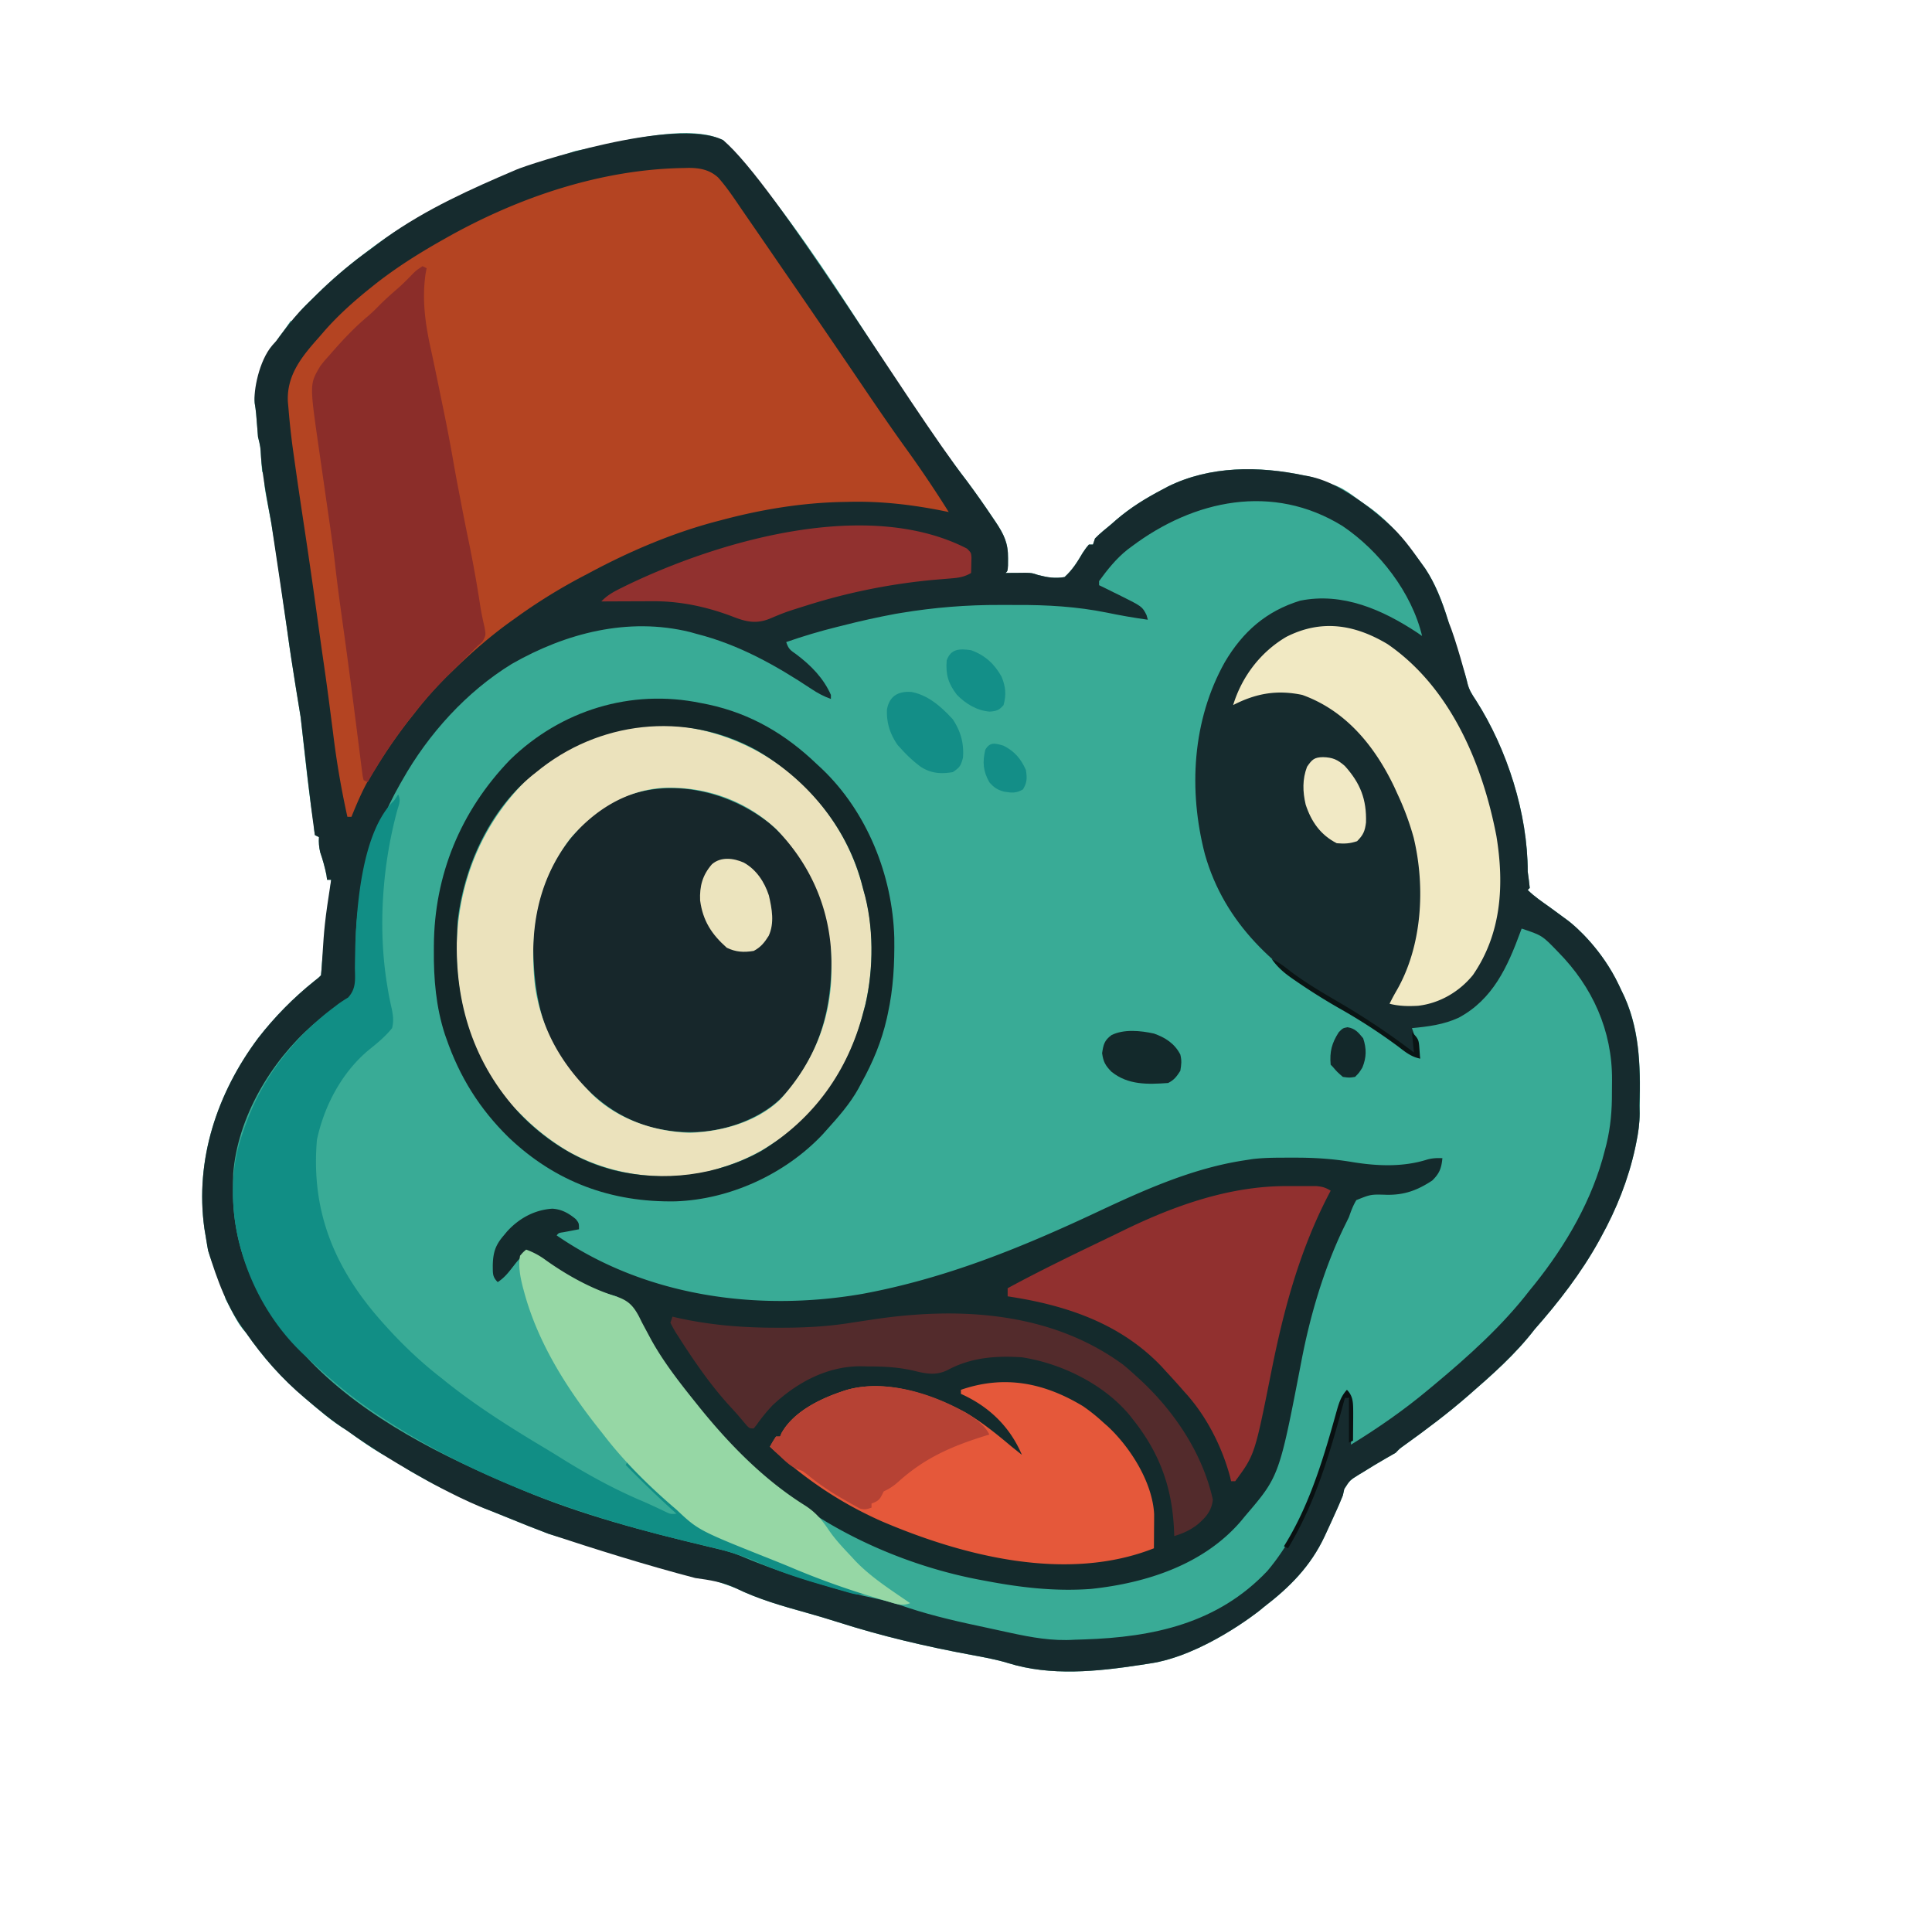 <?xml version="1.0" encoding="UTF-8" standalone="no"?>
<svg
   width="951"
   height="950"
   version="1.1"
   id="svg288"
   sodipodi:docname="fez-logo.svg"
   inkscape:version="1.4 (e7c3feb1, 2024-10-09)"
   xmlns:inkscape="http://www.inkscape.org/namespaces/inkscape"
   xmlns:sodipodi="http://sodipodi.sourceforge.net/DTD/sodipodi-0.dtd"
   xmlns="http://www.w3.org/2000/svg"
   xmlns:svg="http://www.w3.org/2000/svg">
  <defs
     id="defs288" />
  <sodipodi:namedview
     id="namedview288"
     pagecolor="#ffffff"
     bordercolor="#666666"
     borderopacity="1.0"
     inkscape:showpageshadow="2"
     inkscape:pageopacity="0.0"
     inkscape:pagecheckerboard="0"
     inkscape:deskcolor="#d1d1d1"
     inkscape:zoom="0.67709672"
     inkscape:cx="236.30302"
     inkscape:cy="308.67082"
     inkscape:window-width="1728"
     inkscape:window-height="1051"
     inkscape:window-x="0"
     inkscape:window-y="38"
     inkscape:window-maximized="1"
     inkscape:current-layer="layer1" />
  <g
     inkscape:groupmode="layer"
     id="layer2"
     inkscape:label="Lijnen 1">
    <path
       fill="#39ab96"
       d="m 356,69 c 47.158,50.538 78.257,113.739 120,167.81 4.333,5.832 8.521,11.771 12.56,17.81 l 1.56,2.3 c 4.04,6.08 6.16,10.36 6.07,17.83 l -0.02,3.48 C 496,281 496,281 495,282 l 2.74,-0.04 3.57,-0.02 3.55,-0.04 C 508,282 508,282 511,283 c 4.5,1.18 8.4,1.81 13,1 3.92,-3.52 6.32,-7.46 9,-12 1.62,-2.4 1.62,-2.4 3,-4 h 2 l 1,-3 c 2.47,-2.55 5.28,-4.73 8,-7 l 2.48,-2.18 C 556.51,249.8 563.85,245.28 572,241 l 2.74,-1.47 C 595.6,229.15 619.73,229.3 642,234 l 2.93,0.6 c 3.37,0.74 9.07,3.4 9.07,3.4 6.771,1.267 11.645,5.823 17.06,9.63 12.915,8.285 21.735,20.061 30.55,32.27 5.364,8.083 8.588,16.938 11.39,26.1 0.929,6.649 8.584,25.184 9.34,30.3 0.82,3.35 2.32,5.58 4.22,8.45 C 741.9,368.78 752,400.4 752,429 c 0.17,1.38 0.36,2.75 0.56,4.13 0.15,1.27 0.3,2.55 0.44,3.87 l -1,1 c 3.35,3.35 7.29,5.93 11.13,8.69 l 5.87,4.31 2.7,1.98 c 2.574,1.907 16.426,13.341 25.18,31.83 l 1.08,2.3 c 9.937,19.12 9.52,39.876 9.14,60.81 0,4.94 -0.67,9.56 -1.66,14.4 l -0.53,2.6 C 801.53,580.49 795.7,595.08 788,609 l -1,1.84 c -8.7,15.68 -19.73,29.96 -31.57,43.37 -9.409,12.305 -21.038,22.489 -32.66,32.6 -10.1,8.8 -20.7,16.75 -31.59,24.56 -2.24,1.6 -2.24,1.6 -4.18,3.63 -1.65,0.96 -3.3,1.91 -4.96,2.84 -3.68,2.09 -7.27,4.3 -10.85,6.53 l -2.31,1.39 c -4.43,2.75 -4.43,2.75 -7.17,7.06 L 661,736 c -0.53,1.34 -1.09,2.67 -1.66,4 l -0.95,2.17 c -2.074,4.659 -4.191,9.299 -6.35,13.92 -6.91,14.75 -17.17,25.06 -30.04,34.91 l -1.9,1.57 c -0.364,0.292 -28.009,22.432 -54.48,26.18 l -4.07,0.63 c -21.5,3.29 -44.36,5.66 -65.38,-0.9 -5.97,-1.82 -12.08,-2.9 -18.21,-4.04 -22.23,-4.13 -43.88,-9.19 -65.43,-16.08 -5.178,-1.647 -10.386,-3.2 -15.62,-4.66 -11.97,-3.34 -23.6,-6.63 -34.81,-12.1 C 334.213,771.031 300.613,764.381 269.87,754.82 267.07,753.72 260,751 260,751 l -12.25,-4.94 -3.51,-1.42 -3.38,-1.35 -3.11,-1.26 c -8.726,-4.965 -18.266,-8.165 -27.13,-13.15 -1.94,-1.1 -3.88,-2.18 -5.83,-3.26 l -2.57,-1.45 c -5.585,-3.51 -7.34,-5.043 -14.47,-8.67 -5.9,-3.46 -11.41,-7.44 -16.95,-11.45 -7.561,-4.537 -14.116,-10.335 -20.8,-16.05 -11.25,-9.47 -20.57,-20.04 -28.93,-32.1 -3.213,-3.381 -5.224,-7.28 -7.36,-11.37 l -1.33,-2.6 -1.36,-2.59 c -1.58,-8.28 -6.206,-15.621 -8.58,-23.84 l -0.4,-2.23 -1.04,-6.27 -0.41,-2.46 c -4.69,-33.8 6.3,-66.58 26.41,-93.54 8.112,-10.469 17.437,-19.939 27.78,-28.21 2.07,-1.6 2.07,-1.6 3.22,-2.79 0.22,-2.07 0.37,-4.15 0.5,-6.23 2.333,-21.15 2.824,-22.834 4.5,-40.77 h -2 l -0.31,-2.38 c -0.774,-3.784 -1.8,-7.512 -3.07,-11.16 -0.585,-2.441 -0.794,-4.956 -0.62,-7.46 l -2,-1 c -0.38,-2.43 -0.38,-2.43 -0.56,-5.44 -2.801,-17.345 -4.418,-35.015 -6.44,-52.56 0,0 -4.695,-28.334 -6.31,-40.5 -2.832,-19.706 -4.616,-34.229 -8.07,-54.56 l -0.38,-2.2 c -1,-5.4 -3.606,-17.185 -3.14,-19.79 0.03,-2.03 0.03,-2.03 -1.1,-3.95 -0.2,-2.3 -0.37,-4.62 -0.5,-6.94 -0.28,-5.12 -0.28,-5.12 -1.5,-10.06 -0.2,-2.08 -0.36,-4.16 -0.5,-6.25 -0.24,-3.52 -0.52,-6.9 -1.13,-10.38 -0.543,-10.805 7.533,-25.887 12.26,-32.81 l 1.78,-2.37 c 1.24,-1.7 2.42,-3.44 3.59,-5.19 h 2 l 0.8,-1.79 c 1.159,-2.101 2.644,-4.004 4.4,-5.64 l 1.9,-1.9 2.03,-1.98 2.07,-2.05 c 7.01,-6.877 14.466,-13.284 22.32,-19.18 C 209.155,101.312 246.44,86.193 283.38,74.25 302.237,70.878 337.94,59.98 356,69 Z"
       id="path1"
       sodipodi:nodetypes="cccccccccccccccccccccccccccccccccccccccccccccccccccccccccccccccccccccccccccccccccccccccccccccccccccccccccccccccccccc" />
    <path
       fill="#162b2e"
       d="m 356,69 c 25.936,22.033 90.427,129.503 120,167.81 4.333,5.832 8.521,11.771 12.56,17.81 l 1.56,2.3 c 4.04,6.08 6.16,10.36 6.07,17.83 l -0.02,3.48 C 496,281 496,281 495,282 l 2.74,-0.04 3.57,-0.02 3.55,-0.04 C 508,282 508,282 511,283 c 4.5,1.18 8.4,1.81 13,1 3.92,-3.52 6.32,-7.46 9,-12 1.62,-2.4 1.62,-2.4 3,-4 h 2 l 1,-3 c 2.47,-2.55 5.28,-4.73 8,-7 l 2.48,-2.18 C 556.51,249.8 563.85,245.28 572,241 l 2.74,-1.47 C 595.6,229.15 619.73,229.3 642,234 c 11.172,1.67 20.107,7.337 29.06,13.63 4.859,3.528 9.485,7.366 13.85,11.49 7.1,6.715 11.393,13.516 16.7,20.78 4.469,6.75 8.08,15.278 11.39,26.1 3.421,7.996 9.184,29.248 9.34,30.3 0.82,3.35 2.32,5.58 4.22,8.45 C 741.9,368.78 752,400.4 752,429 c 0.17,1.38 0.36,2.75 0.56,4.13 0.15,1.27 0.3,2.55 0.44,3.87 l -1,1 c 3.35,3.35 7.29,5.93 11.13,8.69 l 5.87,4.31 2.7,1.98 c 4.578,3.391 17.115,14.796 25.18,31.83 l 1.08,2.3 c 9.131,17.911 9.64,37.163 9.04,56.89 l 0.1,3.92 c 0,4.94 -0.67,9.56 -1.66,14.4 l -0.53,2.6 C 801.53,580.49 795.7,595.08 788,609 l -1,1.84 c -8.7,15.68 -19.73,29.96 -31.57,43.37 -9.469,12.288 -21.026,22.479 -32.66,32.6 -10.1,8.8 -20.7,16.75 -31.59,24.56 -2.24,1.6 -2.24,1.6 -4.18,3.63 -1.65,0.96 -3.3,1.91 -4.96,2.84 -3.68,2.09 -7.27,4.3 -10.85,6.53 l -2.31,1.39 c -4.43,2.75 -4.43,2.75 -7.17,7.06 L 661,736 c -0.53,1.34 -1.09,2.67 -1.66,4 l -0.95,2.17 c -2.074,4.659 -4.191,9.299 -6.35,13.92 -6.91,14.75 -17.17,25.06 -30.04,34.91 l -1.9,1.57 c -0.364,0.292 -28.009,22.432 -54.48,26.18 l -4.07,0.63 c -21.5,3.29 -44.36,5.66 -65.38,-0.9 -5.97,-1.82 -12.08,-2.9 -18.21,-4.04 -22.23,-4.13 -43.88,-9.19 -65.43,-16.08 -5.178,-1.647 -10.386,-3.2 -15.62,-4.66 -11.97,-3.34 -23.6,-6.63 -34.81,-12.1 -6.45,-3.02 -12.83,-4.01 -19.84,-4.96 -24.134,-6.312 -48.653,-14 -72.39,-21.82 C 267.07,753.72 260,751 260,751 l -12.25,-4.94 -3.51,-1.42 -3.38,-1.35 c -12.594,-4.601 -29.523,-14.006 -30.24,-14.41 -13.216,-7.328 -27.098,-15.651 -39.82,-24.83 -7.455,-4.691 -14.089,-10.395 -20.8,-16.05 -11.25,-9.47 -20.57,-20.04 -28.93,-32.1 -9.114,-11.726 -14.233,-26.241 -18.63,-40.4 l -0.4,-2.23 -1.04,-6.27 -0.41,-2.46 c -4.69,-33.8 6.3,-66.58 26.41,-93.54 8.112,-10.469 17.437,-19.939 27.78,-28.21 2.07,-1.6 2.07,-1.6 3.22,-2.79 0.22,-2.07 0.37,-4.15 0.5,-6.23 l 0.25,-3.87 c 0.8,-12.527 1.027,-16.258 4.25,-36.9 h -2 l -0.31,-2.38 c -0.774,-3.784 -1.8,-7.512 -3.07,-11.16 -0.585,-2.441 -0.794,-4.956 -0.62,-7.46 l -2,-1 c -2.738,-19.273 -4.734,-38.657 -7,-58 0,0 -4.695,-28.334 -6.31,-40.5 l -0.36,-2.6 c -3.902,-26.65 -2.108,-14.374 -7.71,-51.96 l -0.38,-2.2 c -1,-5.4 -4.394,-23.666 -4.74,-30.68 -0.28,-5.12 -0.28,-5.12 -1.5,-10.06 -0.2,-2.08 -0.36,-4.16 -0.5,-6.25 -0.24,-3.52 -0.52,-6.9 -1.13,-10.38 -0.663,-5.986 2.079,-20.71 8.63,-28.37 1.9,-2.06 1.9,-2.06 3.63,-4.44 l 1.78,-2.37 c 3.369,-4.458 6.816,-8.715 10.79,-12.62 l 1.9,-1.9 2.03,-1.98 2.07,-2.05 c 7.01,-6.877 14.466,-13.284 22.32,-19.18 8.685,-6.264 2.827,-2.153 11.48,-8.46 19.79,-14.126 41.732,-23.951 64,-33.44 C 259.7,81 332.107,57.067 356,69 Z m 201,200 -2.04,1.52 c -5.45,4.33 -9.9,9.86 -13.96,15.48 v 2 l 3.29,1.6 4.34,2.15 2.16,1.05 c 11.45,5.68 11.45,5.68 13.59,9.95 0.2,0.74 0.4,1.49 0.62,2.25 -6.767,-0.939 -13.501,-2.107 -20.19,-3.5 -14.75,-2.98 -29.37,-3.83 -44.39,-3.76 -2.72,0.01 -5.44,0 -8.17,-0.01 -16.268,-0.07 -32.512,1.235 -48.56,3.9 l -2.9,0.48 c -8.911,1.659 -17.763,3.623 -26.54,5.89 l -2.04,0.5 c -8.515,2.107 -16.928,4.61 -25.21,7.5 1.17,3.51 2.05,3.98 5,6.06 7.17,5.4 13.35,11.66 17,19.94 v 2 c -3.357,-1.221 -6.548,-2.857 -9.5,-4.87 C 381.87,327.43 363.63,317.23 343,312 l -3.43,-0.96 c -30.44,-7.43 -61.09,0.53 -87.64,15.71 C 229.55,340.48 210.84,361.23 198,384 l -1.22,2.13 c -14.07,24.87 -22.23,53.76 -21.7,82.48 0.21,18.55 0.21,18.55 -3.42,22.95 -3.015,2.439 -6.249,4.595 -9.66,6.44 -1.886,1.418 -3.74,2.878 -5.56,4.38 l -2.72,2.23 c -20.5,18.05 -36.75,45.36 -38.93,73 -0.1,2.67 -0.12,5.34 -0.1,8.01 l 0.01,2.91 c 0.54,31.46 15.21,57.15 36.3,79.47 l 1.95,2.08 C 180.25,698.26 218.37,717 254,732 l 2.87,1.22 c 29.37,12.36 60.19,20.4 91.1,27.81 l 2.02,0.49 4.14,0.99 c 3.582,0.804 7.093,1.894 10.5,3.26 l 2.42,1 2.51,1.04 c 12.96,5.27 26.07,9.43 39.5,13.32 l 3.52,1.02 c 5.86,1.67 11.7,3.16 17.67,4.39 5.659,1.207 11.234,2.781 16.69,4.71 12.86,4.26 26.01,7.13 39.25,9.94 3.62,0.77 7.24,1.56 10.86,2.36 10.79,2.33 20.87,4.18 31.95,3.45 l 4.48,-0.14 c 34.3,-1.1 65.94,-7.92 90.33,-33.67 5.08,-5.97 9.25,-12.44 13.19,-19.19 l 2,-3.4 c 9.59,-17.35 14.8,-37.78 20.2,-56.75 0.96,-3.35 1.85,-5.92 3.8,-8.85 2.32,5.51 2.23,10.51 2.13,16.38 l -0.03,2.8 -0.1,6.82 c 13.24,-8.12 26.09,-17.03 38,-27 l 3.07,-2.55 C 722.93,667.39 739.57,652.44 753,635 l 2.3,-2.82 C 770.85,612.78 783.96,590.25 790,566 l 0.78,-3.02 c 2.03,-8.46 2.72,-16.6 2.67,-25.26 -0.01,-2.09 0.02,-4.18 0.05,-6.27 0.12,-24.27 -9.63,-45.8 -26.56,-62.95 -7.82,-8.12 -7.82,-8.12 -17.94,-11.5 l -0.6,1.63 c -6.3,17.13 -13.52,33.22 -30.4,42.25 -7.42,3.41 -14.94,4.35 -23,5.12 l 0.62,1.76 c 1.52,4.4 2.78,8.6 3.38,13.24 -4.381,-2.334 -8.544,-5.054 -12.44,-8.13 -9.14,-6.94 -18.94,-12.8 -28.88,-18.52 -29.8,-17.21 -54.88,-39.63 -64.58,-73.9 -8.2,-31.52 -6.24,-66 9.81,-94.6 8.84,-14.97 20.38,-25.11 37.09,-30.23 20.92,-4.23 40.6,4.5 57.63,15.75 L 700,313 C 694.93,291.61 678.89,271.01 660.78,258.84 626.5,237.7 587.66,245.93 557,269 Z"
       id="path2"
       sodipodi:nodetypes="cccccccccccccccccccccccccccccccccccccccccccccccccccccccccccccccccccccccccccccccccccccccccccccccccccccccccccccccccccccccccccccccccccccccccccccccccccccccccccccccccccccccccccccccccccccccccccccccc" />
    <path
       fill="#B44422"
       d="m336.69 82.69 2.21-.06c5.52.01 10.36.86 14.6 4.74 4.56 5.1 8.32 10.93 12.19 16.57l2.13 3.09a5039.56 5039.56 0 0 1 9.28 13.47c2.21 3.2 4.41 6.42 6.61 9.63l5.3 7.7A8797.18 8797.18 0 0 1 426 192l1.86 2.74c5.74 8.43 11.51 16.84 17.47 25.12A577.83 577.83 0 0 1 467 252l-2.87-.59c-15.7-3.12-31.09-4.88-47.13-4.41l-2.24.04c-20.2.41-40.25 3.73-59.76 8.96l-2.2.57c-21.72 5.7-43.03 14.8-62.8 25.43l-2.34 1.23A273.18 273.18 0 0 0 254 304l-2 1.42c-10.43 7.45-19.83 15.64-29 24.58l-2.84 2.72A181.86 181.86 0 0 0 204 351l-2.47 3.1A253.8 253.8 0 0 0 185 378l-1.68 2.61c-4.28 6.8-7.3 13.97-10.32 21.39h-2a424.72 424.72 0 0 1-7.06-41.38l-1.48-11.4-.36-2.82c-1.06-8.17-2.21-16.33-3.4-24.48-.64-4.48-1.26-8.96-1.88-13.44a3431.05 3431.05 0 0 0-6.88-47.92c-1.81-11.95-3.59-23.9-5.25-35.87l-.49-3.45A371.55 371.55 0 0 1 142 201l-.3-3.28c-.65-13.15 6.94-22.32 15.3-31.72l2.53-2.93c6.84-7.81 14.39-14.58 22.47-21.07l1.86-1.5c10.75-8.56 22.18-15.75 34.14-22.5l2.54-1.43c35.12-19.65 75.64-33.3 116.15-33.88Z"
       id="path3" />
    <path
       fill="#142A2C"
       d="M635.69 569.75h2.08c9.46-.02 18.57.6 27.91 2.17 12.24 2 24.98 2.53 36.91-1.26 2.57-.7 4.76-.77 7.41-.66-.46 4.92-1.45 7.54-5 11-7.26 4.78-13.64 7.16-22.33 7.02-7.93-.24-7.93-.24-15.03 2.63-1.64 2.7-2.61 5.36-3.64 8.35a1311 1311 0 0 1-2.68 5.46c-9.78 20.41-16.46 43.16-20.7 65.33-10.94 56.73-10.94 56.73-27.62 76.21l-2.02 2.46c-18.33 21.5-46.6 30.65-73.98 33.54-17.65 1.3-34.68-.68-52-4l-2.3-.42c-34.6-6.47-70.14-21.7-97.7-43.58l-2.77-2.16c-7.6-6.16-14.55-12.95-21.48-19.84l-2.8-2.77A222.64 222.64 0 0 1 341 690l-1.46-1.81a233.08 233.08 0 0 1-13.98-19.32l-1.4-2.13c-2.47-3.85-4.7-7.73-6.74-11.84-4.91-10.4-4.91-10.4-13.93-16.84-2.73-.86-5.49-1.6-8.25-2.34-4.21-1.35-8.04-3.45-11.93-5.53l-2.41-1.29c-7-3.8-13.5-8.15-19.9-12.9-4.04 1.54-5.95 4.14-8.56 7.5-2.42 3.1-4.16 5.32-7.44 7.5-2.72-2.72-2.36-4.33-2.44-8.13.12-6.39 1.27-10.08 5.44-14.87l1.54-1.86c5.85-6.48 13.56-10.73 22.36-11.28 4.65.3 8 2.24 11.54 5.14 1.56 2 1.56 2 1.56 5l-2.15.4-2.79.54-2.77.52c-2.24.32-2.24.32-3.29 1.54 43.58 30.07 98.98 37.71 150.5 28.79 40.91-7.58 77.9-22.61 115.31-40.16 23.43-11 47.37-21.8 73.19-25.63l3.48-.55c6.38-.77 12.8-.69 19.2-.7Z"
       id="path4" />
    <path
       fill="#17272B"
       d="M378.78 405.18c17.04 14.6 28.36 36.4 30.22 58.82 1.51 27.87-3.72 52.83-22.5 74.3A46.47 46.47 0 0 1 376 547l-2.57 1.55c-16.77 9.22-35.8 10.9-54.16 5.83-13.01-3.99-22.9-10.66-32.27-20.38l-2.46-2.4c-17.53-17.98-22.11-42.88-22.03-67.1.46-20.7 7.4-40.1 21.49-55.5l1.67-1.91c25.22-27.27 65.88-23.25 93.11-1.91Z"
       id="path5" />
    <path
       fill="#EBE2BC"
       d="M387.94 379.77c17.88 14.66 30.67 33.9 36.56 56.32.46 1.75.96 3.5 1.47 5.23 4.47 17.83 3.87 38.98-.97 56.68l-.5 1.94c-6.72 25.56-21.81 48.97-44.5 63.06l-2.8 1.8c-7.4 4.57-14.89 7.68-23.2 10.2l-3.09.97c-23.41 6.22-49.98 2.57-70.99-9.2A114.46 114.46 0 0 1 256 548l-2.64-2.61c-20.22-20.96-28.78-50.66-28.6-79.26.61-31.27 12.04-59.99 34.24-82.13a106.45 106.45 0 0 1 39-23l2.8-.97c29.6-8.6 63.67.93 87.14 19.74Zm-107.22 32.89c-16.45 21.48-20.22 45.74-17.42 72.19 2.78 19.98 11.76 36.73 25.7 51.15l2.24 2.35c12.84 12.57 30.51 18.55 48.26 19.15 15.73-.52 32.97-5.22 44.57-16.38 16.55-18.22 25.38-40.06 25.24-64.8l-.01-3.18c-.4-24.98-9.76-47.05-27.2-65.1-15.1-14.06-34.54-20.94-54.98-20.35-18.92 1.07-34.38 10.95-46.4 24.97Z"
       id="path6" />
    <path
       fill="#118E85"
       d="M196 391c1.48 2.95.3 5.07-.54 8.12-7.24 26.8-9.42 57.4-5.02 84.88l.39 2.43a155.1 155.1 0 0 0 2.05 10.26c.66 3.5.96 5.83.12 9.31-3.33 4.11-7.15 7.28-11.27 10.57-13.37 11.04-22.15 27.57-25.73 44.43-2.8 32.9 7.15 59.79 28.13 85.04 9.92 11.75 20.7 22.53 32.87 31.96l2.73 2.2c15.61 12.43 32.68 23.1 49.8 33.31 2.8 1.7 5.58 3.42 8.36 5.15 12.5 7.7 25.03 14.5 38.55 20.23 3.78 1.64 7.5 3.4 11.22 5.17 2.38 1.13 2.38 1.13 5.34.94l-2.17-1.95A555.33 555.33 0 0 1 308 721l1-2 1.72 1.77c22.5 23.04 44.42 36.64 74.7 48.23 2.8 1.08 5.58 2.2 8.37 3.31 10.95 4.38 21.88 8.42 33.21 11.69-4.02 1.61-7.48.31-11.45-.84l-2.2-.62c-2.35-.67-4.7-1.35-7.04-2.04l-2.4-.7c-11.31-3.26-22.18-6.95-32.91-11.8a130.16 130.16 0 0 0-18.41-5.9c-.7-.16-1.4-.34-2.13-.52-4.6-1.13-9.2-2.24-13.8-3.33-52.74-12.67-104.43-31.28-149.85-61.44l-1.7-1.12c-12.33-8.2-23.35-17.58-34.11-27.69l-1.96-1.8c-20.78-19.7-33.61-48.68-34.38-77.16-.13-10.64.93-19.94 4.34-30.04l.67-2.02c5-14.93 12.18-27.93 22.33-39.98l1.4-1.66a130.52 130.52 0 0 1 21.37-19.9l1.62-1.25a70.99 70.99 0 0 1 4.98-3.26c4.06-4.52 3.4-8.88 3.32-14.74.03-2.36.07-4.71.12-7.06l.07-3.61c.7-20.25 3.44-56.5 19.12-71.52l2-3Z"
       id="path7" />
    <path
       fill="#E5583A"
       d="M533 692a86.94 86.94 0 0 1 10 8l2.29 2.01c11.12 10.34 22.01 27.53 22.82 43.19l-.01 2.35-.01 2.56-.03 2.64-.01 2.7L568 762c-42.66 16.84-93.58 3.98-133.97-13.28-20.78-9.21-38.46-21.26-55.03-36.72 1.38-2.5 1.38-2.5 3-5h2l.72-1.73c6.31-11.2 20.56-17.62 32.28-21.27 19.14-5.31 41.09 2.03 58 11 8.31 4.85 15.65 10.82 23 17l5 4c-5.88-13.9-16.26-23.85-30-30v-2c21.4-7.39 40.88-3.5 60 8Z"
       id="path9" />
    <path
       fill="#91302F"
       d="M633.93 583.74a2074.53 2074.53 0 0 1 13.96 0c2.95.25 4.63.71 7.11 2.26l-1.54 2.97c-14.02 27.35-21.74 56.25-27.7 86.24-8.14 40.77-8.14 40.77-17.76 53.79h-2l-.49-2.1c-4.05-15.14-11.86-30.38-22.51-41.9l-2.21-2.53c-2.23-2.52-4.5-5-6.79-7.47l-1.82-2.02C551.8 651.32 524.67 642.28 496 638v-4c15.86-8.6 32.09-16.44 48.35-24.25 2.95-1.41 5.88-2.84 8.81-4.27 25.22-12.28 52.48-21.92 80.77-21.74Z"
       id="path10" />
    <path
       fill="#142628"
       d="m345 346 3.73.74c20.83 4.49 37.96 14.57 53.27 29.26l2.49 2.3c22.33 21.26 34.85 52.53 35.71 83.16.17 12.8-.45 25.02-3.2 37.54l-.5 2.3c-2.62 11.44-6.83 21.46-12.5 31.7l-1.46 2.76c-4.19 7.52-9.8 13.87-15.54 20.24l-2.22 2.48c-18.38 19.4-45.54 31.84-72.19 32.77-31.72.59-59.17-9.52-82.25-31.51-14.28-13.99-24.12-29.79-30.65-48.68l-.7-1.98c-4.38-13.48-5.55-27.31-5.43-41.4l.01-2.3c.2-34.75 13.16-66.21 37.43-91.38 25.08-24.47 59.62-35.1 94-28Zm-81 34-2.35 1.86c-20.9 17.3-33.4 44.9-36.4 71.51-.11 1.88-.2 3.75-.25 5.63l-.08 2c-1.15 32.8 8.29 62.64 30.74 86.87C267.31 560.1 282.63 570.36 299 575l3.1.9c24.47 6 50.93 2.75 72.86-9.56 25.8-15.85 42.5-39.27 50.04-68.34l.97-3.54c4.13-17.85 4.16-38.85-.97-56.46l-1.03-3.92c-7.67-27.82-27.15-50.8-51.97-65.08-35.12-19.18-77.58-14.11-108 11Z"
       id="path11" />
    <path
       fill="#F1E9C3"
       d="M683 317c30.89 21.24 46.7 58.72 53.58 94.43 3.93 24 2.56 47.94-11.54 68.42-6.7 8.25-16.39 13.94-27.04 15.15-4.76.27-9.36.2-14-1a89.23 89.23 0 0 1 3.33-6.27c12.74-21.88 14.4-51.12 8.5-75.58A135.76 135.76 0 0 0 688 391l-1.63-3.58c-9.57-20.1-23.82-37.7-45.37-45.42-12.5-2.6-22.76-.76-34 5 4.3-14.03 13.47-26.07 26.11-33.53 17.21-8.78 33.6-6.22 49.89 3.53Z"
       id="path12" />
    <path
       fill="#96D7A5"
       d="M259 615a36.8 36.8 0 0 1 9.7 5.22c10.23 7.27 21.95 13.84 33.95 17.61 6.27 2.03 8.85 4.36 11.94 10.18l1.35 2.74c1 1.9 2.03 3.8 3.05 5.7l1.52 2.85c6.24 11.28 14.42 21.68 22.49 31.7l1.26 1.58c14.88 18.43 31.96 35.85 52.12 48.42 5.2 3.38 8.27 7.07 11.69 12.2 3.2 4.65 7.06 8.7 10.93 12.8l1.7 1.86c7.9 8.35 17.87 14.65 27.3 21.14-3.94 1.52-6.78.45-10.73-.74l-2-.6c-2.15-.64-4.3-1.3-6.46-1.97l-2.23-.69a393.1 393.1 0 0 1-37.7-13.8 505.5 505.5 0 0 0-8.57-3.48C343.84 753.2 343.84 753.2 333 743l-2.21-1.9c-12.24-10.6-23.94-22.23-33.79-35.1l-2.4-3.03c-15.8-19.99-29.81-42.15-36.54-66.9-.2-.78-.42-1.54-.64-2.34-1.29-5.08-2.4-10.5-1.42-15.73 1.52-1.76 1.52-1.76 3-3Z"
       id="path13" />
    <path
       fill="#532B2C"
       d="M553 671.75a164.2 164.2 0 0 1 6 5.25l1.83 1.66C577.86 694.3 591.89 715.09 597 738c-.5 5.56-3.56 8.93-7.68 12.42-3.63 2.74-6.94 4.23-11.32 5.58l-.11-3.04c-.93-20.84-7-37.63-19.89-53.96l-2.04-2.6C543.26 681.2 522.48 671 503 668c-12.78-.83-25 .06-36.5 6.25-5.81 2.9-10.9 1.82-17.03.28-7.4-1.66-14.46-2.05-22.03-2.03l-3.67-.09c-16.7-.03-31.48 7.98-43.5 19.23a84.4 84.4 0 0 0-7.9 9.7L371 703c-2 0-2 0-3.45-1.43-.55-.66-1.1-1.33-1.68-2-2.75-3.27-2.75-3.27-5.62-6.44-9.93-10.63-18.37-22.88-26.19-35.13l-1.3-2.01c-1-1.62-1.9-3.3-2.76-4.99l1-3 1.96.46c16.73 3.75 32.8 5.03 49.92 4.98h2.83c11.28-.03 22.14-.64 33.29-2.44 2.84-.44 5.69-.86 8.53-1.29l2.2-.33c42.18-6.34 87.5-3.94 123.27 22.37Z"
       id="path14" />
    <path
       fill="#91312F"
       d="M476 270c2 2 2 2 2.2 4.38l-.07 2.75-.06 2.75L478 282c-3.35 1.98-6.18 2.38-10.04 2.68l-3.66.3-3.93.33A298.36 298.36 0 0 0 397 298l-2.24.7c-8.26 2.61-8.26 2.61-16.24 5.94-6.92 2.67-12.02 1.13-18.58-1.45-12.6-4.7-25.44-7.39-38.94-7.29a220915226.3 220915226.3 0 0 1-13.66.05L296 296c2.9-3.09 6.17-4.83 9.94-6.69l2.12-1.05C354.02 266 427.15 244.85 476 270Z"
       id="path15" />
    <path
       fill="#B64234"
       d="M478.27 697.05c3.47 2.48 6.8 5.09 8.73 8.95l-1.72.53c-16.83 5.25-30.1 10.96-43.28 22.9a27.32 27.32 0 0 1-7 4.57l-1 2c-1.25 2.49-2.47 2.99-5 4v2c-2.31.8-3.57 1.15-5.92.34l-1.99-1.11-2.23-1.24-2.36-1.37-2.42-1.37a127.4 127.4 0 0 1-16.6-11.44c-2.36-1.89-2.36-1.89-4.94-2.74-3.38-1.42-5.74-3.7-8.35-6.2l-1.52-1.41A598.5 598.5 0 0 1 379 712c1.38-2.5 1.38-2.5 3-5h2l.72-1.73c6.31-11.2 20.56-17.62 32.28-21.27 19.9-5.53 44.32 2.43 61.27 13.05Z"
       id="path16" />
    <path
       fill="#ECE4BE"
       d="M366.06 424.5c6.21 3.42 10.22 9.5 12.4 16.17 1.52 6.57 2.83 13.57-.08 19.9-2.05 3.26-3.9 5.61-7.38 7.43-4.9.79-8.75.6-13.25-1.56-7.43-6.59-11.79-13.24-13.13-23.31-.3-7 1.18-12.47 5.83-17.79 4.42-3.83 10.59-3.03 15.61-.84Z"
       id="path17" />
    <path
       fill="#138E87"
       d="M448.68 340.56c8.35 1.59 14.67 7.35 20.32 13.44 3.94 5.98 5.56 11.87 5 19-1.1 3.9-1.55 4.7-5 7-5.92 1.01-10.8.63-15.88-2.69A64.33 64.33 0 0 1 444 369l-2.13-2.31c-3.75-5.39-5.56-10.96-5.27-17.57 1.25-6.62 5.63-9.06 12.08-8.56Z"
       id="path18" />
    <path
       fill="#F1E9C5"
       d="M651.25 372.63c4.7.13 7.17 1.2 10.75 4.37 7.61 8.45 10.73 16.39 10.4 27.8-.53 4.28-1.38 6.18-4.4 9.2-3.62 1.2-6.2 1.32-10 1-8.02-4.1-12.55-10.63-15.3-19.02-1.5-6.4-1.66-12.45.67-18.6 2.46-3.6 3.57-4.68 7.88-4.75Z"
       id="path19" />
    <path
       fill="#13292B"
       d="M568 508.66c5.64 1.99 10.19 4.91 13 10.34.75 3.09.53 4.73 0 8-1.8 2.81-3.02 4.5-6 6-9.98.71-19.78 1.07-27.94-5.58-2.96-3.04-3.98-4.83-4.56-9.1.65-4.3 1.1-6.29 4.63-8.9 6.13-3.03 14.3-2.2 20.86-.76Z"
       id="path20" />
    <path
       fill="#138F88"
       d="M478 320c6.87 2.48 11.43 6.69 15 13 2.02 5 2.41 8.76 1 14-2.22 2.55-3.44 2.96-6.8 3.22-6.22-.43-11.9-3.85-16.2-8.3-4.2-5.46-5.58-9.95-5-16.92 2.07-5.77 6.4-5.82 12-5Z"
       id="path21" />
    <path
       fill="#138E87"
       d="M494 367c5.43 2.77 8.58 6.49 11 12 .6 4.03.6 5.97-1.44 9.5-3.38 1.98-5.57 1.74-9.38 1.1-3.28-.9-4.94-2.03-7.18-4.6-3.1-5.48-3.44-9.93-2-16 2.3-4 4.91-3.2 9-2Z"
       id="path23" />
    <path
       fill="#13282A"
       d="M663.31 505.56c3.84.63 5.24 2.52 7.69 5.44 1.72 5.15 1.64 9.42-.38 14.38C669 528 669 528 667 530c-2.81.44-2.81.44-6 0-2.81-2.44-2.81-2.44-5-5l-1-1c-.56-6.39.53-10.6 4-16 2-2 2-2 4.31-2.44Z"
       id="path24" />
    <path
       fill="#091011"
       d="M663 684c3.29 3.29 3.05 6.97 3.1 11.43a786.74 786.74 0 0 1-.05 7.42L666 709l-2 1v-22h-2l-.53 1.95C654.62 715.21 647.6 739.47 634 762l-2-1 1.54-2.54c11.76-19.72 18.34-42.2 24.47-64.22 1.14-3.97 2.13-7.12 4.99-10.24Z"
       id="path31" />
    <path
       fill="#0A1414"
       d="M626 472c3.41 1.53 6.08 3.56 9 5.88 7.76 5.9 16.12 10.73 24.52 15.66A357.82 357.82 0 0 1 696 518l-1-10c3.28 3.28 3.4 3.84 3.69 8.19l.2 2.73.11 2.08c-4.38-.89-7.28-3.26-10.75-5.94a278.65 278.65 0 0 0-28.44-18.49 299.05 299.05 0 0 1-22.12-13.88l-2.16-1.5c-3.81-2.7-6.79-5.32-9.53-9.19Z"
       id="path32" />
    <path
       fill="#8B2D29"
       d="m208 131 2 1-.48 2.5c-1.93 13.05-.14 25.32 2.72 38.05 1.5 6.84 2.89 13.7 4.3 20.55.5 2.52 1.03 5.04 1.55 7.55 1.9 9.13 3.64 18.28 5.23 27.47.96 5.47 2 10.93 3.06 16.38l.63 3.31c1.08 5.6 2.18 11.17 3.32 16.75a620.64 620.64 0 0 1 6.03 33.38c.53 3.52 1.28 6.96 2.08 10.44.78 4.22.78 4.22-1 7.5L235 318l-3.46 3.46c-1.8 1.8-3.61 3.58-5.43 5.36-7.86 7.74-15.4 15.41-22.11 24.18l-2.44 3.07A237.21 237.21 0 0 0 181 385l-2-1c-.47-1.84-.47-1.84-.77-4.28l-.37-2.79-.38-3.07-.4-3.2a12590.1 12590.1 0 0 0-3.67-28.76 3626.35 3626.35 0 0 0-5.1-37.83c-1.16-8.42-2.3-16.83-3.26-25.27-1.27-11.17-2.94-22.3-4.55-33.43L157 221l-.34-2.35c-4.24-29.7-4.24-29.7 1.03-38.53 1.92-2.47 1.92-2.47 4.31-5.12l1.48-1.7c5.54-6.33 11.29-12.4 17.76-17.8a82.22 82.22 0 0 0 5.26-5c3.03-3.09 6.23-5.91 9.51-8.73 2.6-2.32 5.03-4.78 7.45-7.29C205 133 205 133 208 131Z"
       id="path8" />
  </g>
  <g
     inkscape:groupmode="layer"
     id="layer1"
     inkscape:label="Lijnen" />
</svg>
